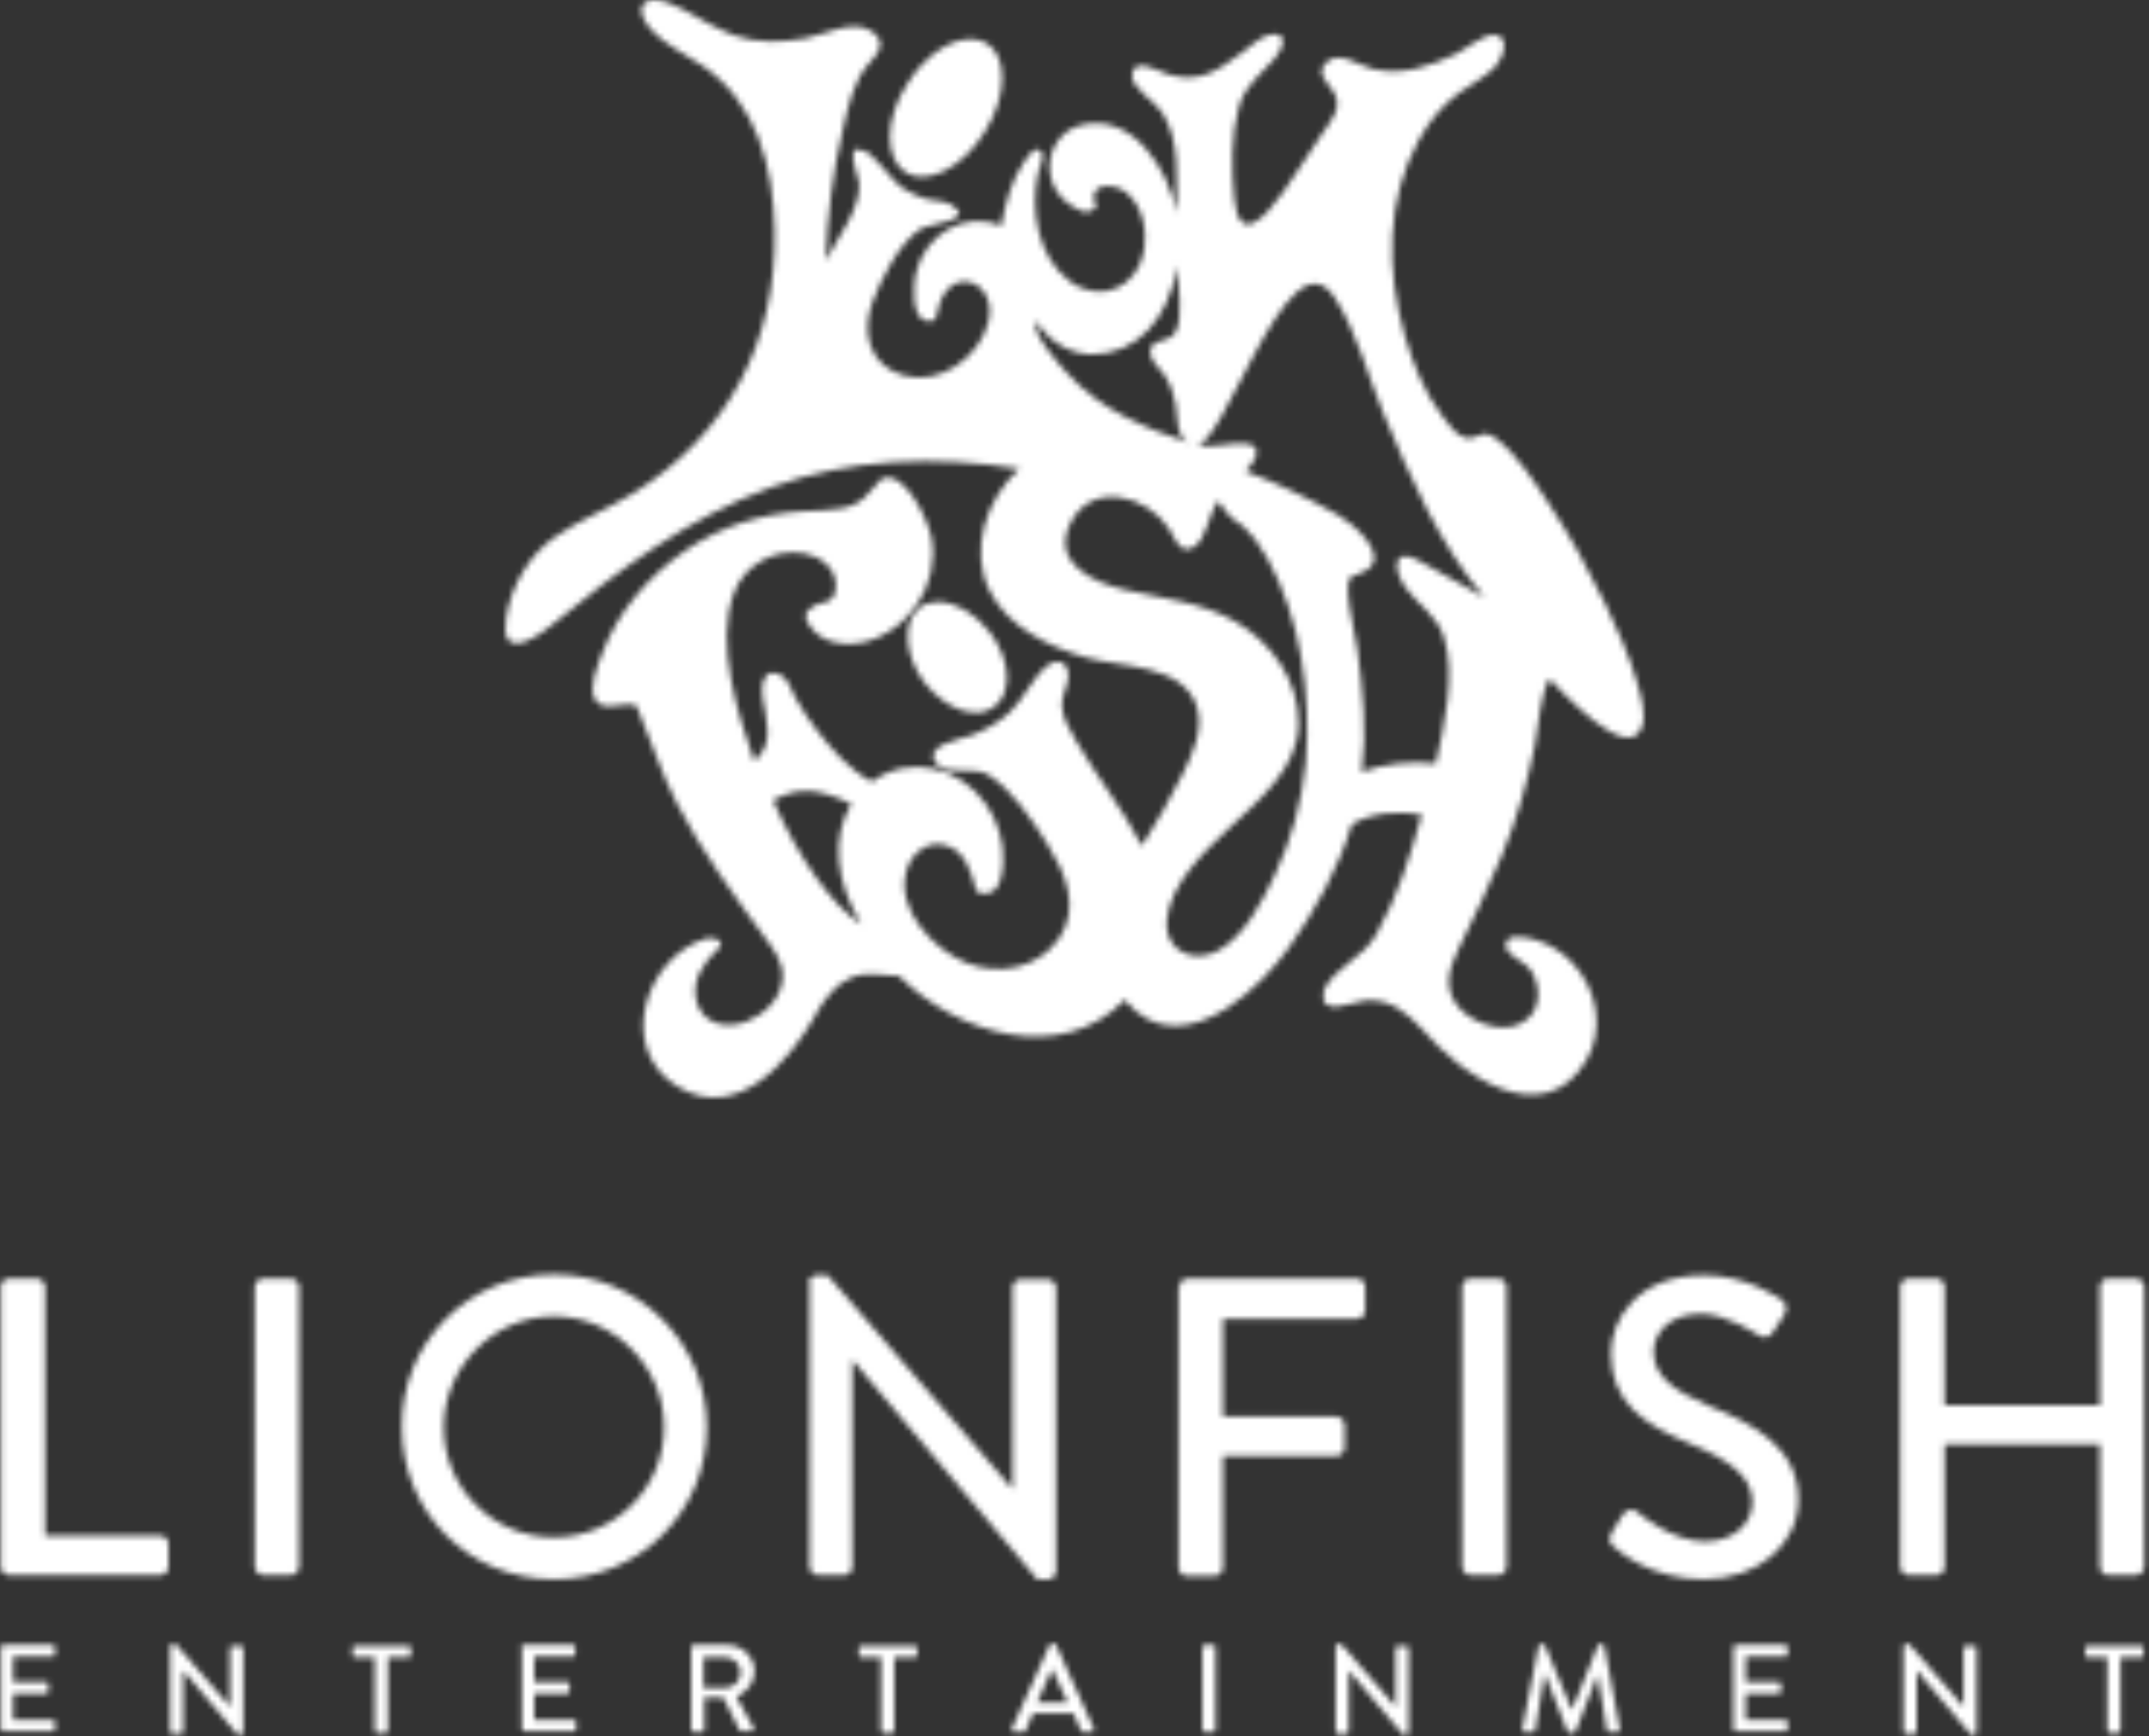 <?xml version="1.0" encoding="UTF-8"?>
<svg width="370px" height="299px" viewBox="0 0 370 299" version="1.1" xmlns="http://www.w3.org/2000/svg" xmlns:xlink="http://www.w3.org/1999/xlink">
    <rect x="0" y="0" width="370" height="299" fill="#333333" stroke="none"/>
    <!-- Generator: Sketch 47.1 (45422) - http://www.bohemiancoding.com/sketch -->
    <title>Tieup</title>
    <desc>Created with Sketch.</desc>
    <defs>
        <path d="M25.358,0.016 C25.473,0.005 25.591,0 25.711,0 C28.597,0 32.67,2.95 35.128,4.134 C36.492,4.791 37.845,5.529 39.271,6.046 C43.205,7.475 47.651,7.339 51.709,6.587 C54.932,5.991 59.545,3.426 62.649,5.145 C65.601,6.781 64.656,8.809 62.845,10.688 C59.917,13.724 58.994,18.559 58.061,22.563 C56.366,29.854 55.399,37.377 55.192,44.86 C57.05,41.227 61.423,35.679 60.899,31.321 C60.812,30.592 58.182,24.236 61.71,26.001 C63.034,26.001 66.653,31.143 68.034,32.128 C69.27,33.008 70.584,33.642 72.021,34.137 C73.354,34.597 75.598,34.528 76.749,35.236 C81.374,38.087 72.892,38.486 71.415,39.485 C67.784,41.94 64.731,48.026 63.229,52.017 C61.238,57.312 62.691,63.05 68.686,64.685 C74.831,66.36 81.401,61.648 83.091,55.76 C85.142,48.612 76.776,45.191 74.606,52.801 C74.246,54.064 74.479,55.692 72.453,55.263 C69.83,54.709 70.274,48.834 70.674,47.094 C72.174,40.542 78.921,36.173 85.376,38.905 C86.085,35.155 87.148,30.893 89.414,27.736 C89.891,27.073 90.937,25.317 91.964,25.851 C93.265,26.527 91.946,28.77 91.71,29.909 C90.409,36.191 91.633,44.118 97,48.293 C102.412,52.506 109.029,49.519 110.033,42.866 C110.544,39.476 109.629,35.303 106.824,33.075 C104.915,31.558 100.284,31.339 101.53,35.077 C102.281,35.828 100.898,36.378 100.396,36.495 C99.506,36.701 98.096,35.816 97.356,35.343 C95.465,34.134 94.146,32.211 93.814,29.979 C93.261,26.25 95.321,22.558 99.032,21.573 C107.98,19.201 114.278,29.297 115.558,36.637 C115.558,31.002 116.325,24.17 112.992,19.23 C111.779,17.432 107.767,15.104 107.907,12.957 C108.123,9.595 112.585,12.345 114.077,12.795 C119.565,14.448 122.596,12.194 126.904,9.021 C128.218,8.053 129.924,6.376 131.571,6.008 C134.832,5.282 134.104,8.167 132.521,10.02 C130.133,12.814 127.373,14.657 126.315,18.37 C124.94,23.189 125.031,29.274 125.521,34.211 C126.345,42.54 130.978,37.243 133.902,33.122 C136.239,29.827 138.372,26.389 140.632,23.042 C142.068,20.918 144.166,18.671 142.755,16.076 C141.807,14.335 139.068,12.542 141.653,10.507 C143.77,8.84 147.234,11.385 149.383,11.887 C151.846,12.463 154.304,12.392 156.756,11.826 C159.077,11.291 161.308,10.399 163.463,9.404 C165.147,8.626 168.438,5.888 170.255,6.008 C173.234,6.207 171.678,10.158 170.468,11.476 C168.765,13.33 166.137,14.538 164.123,16.064 C161.199,18.278 159.134,20.823 157.345,24.021 C154.469,29.161 153.049,34.816 152.746,40.574 C152.444,46.332 153.257,52.193 154.85,57.744 C156.258,62.651 158.266,67.699 161.406,71.779 C162.245,72.869 163.734,74.98 165.153,75.347 C166.171,75.609 166.834,75.35 167.438,75.091 C168.272,74.734 168.994,74.376 170.387,75.389 C174.228,78.184 177.247,83.089 179.828,86.981 C183.424,92.402 186.531,98.148 189.385,103.989 C191.469,108.345 193.498,112.813 194.839,117.464 C195.474,119.676 196.588,123.117 195.621,125.4 C193.058,131.443 181.704,118.847 179.75,116.892 C178.043,120.308 178.01,124.578 177.275,128.306 C175.984,134.865 174.078,141.334 171.502,147.502 C169.237,152.923 166.671,158.218 164.087,163.49 C162.38,166.97 161.402,170.505 164.369,173.705 C167.135,176.689 173.303,178.513 176.424,175.055 C178.436,172.825 178.084,169.299 176.471,166.965 C175.658,165.791 172.76,164.576 172.39,163.401 C171.473,160.496 175.666,161.335 177.341,161.841 C179.844,162.599 182.054,164.003 183.83,165.923 C187.988,170.416 189.326,177.261 186.095,182.653 C178.572,195.203 164.317,184.908 157.927,177.298 L157.785,177.298 L157.785,177.155 C155.201,174.416 152.5,172.15 148.572,172.275 C146.036,172.355 139.898,175.612 140.924,170.49 C142.961,166.412 147.563,165.098 149.91,161 C153.516,154.704 155.887,147.254 157.785,140.289 C153.961,139.65 149.129,139.87 145.741,141.99 C143.514,149.418 139.401,156.87 134.951,163.15 C132.5,166.608 128.635,170.798 124.298,173.589 C118.502,177.318 111.863,178.55 106.63,172.193 C101.132,177.872 93.908,179.327 86.818,178.122 C79.725,176.917 72.769,173.049 67.804,168.081 C65.022,168.081 62.377,167.234 59.649,168.322 C56.942,169.401 55.118,171.92 53.634,174.32 L53.634,174.461 L53.491,173.61 L53.634,174.461 C49.11,182.525 40.022,193.41 29.679,187.129 C18.982,180.636 24.111,164.61 34.788,161.557 C35.409,161.557 37.385,161.513 37.054,162.833 C37.054,162.976 36.912,163.259 36.629,163.401 C34.163,165.755 31.986,168.852 32.931,172.447 C33.96,176.361 37.972,177.252 41.416,175.965 C44.518,174.807 47.453,172.047 47.732,168.588 C47.962,165.724 46.289,163.637 44.706,161.477 C39.27,154.057 33.782,146.564 29.553,138.371 C26.73,132.897 25.007,127.191 22.601,121.572 C21.716,121.193 20.592,121.333 19.479,121.475 C17.896,121.673 16.334,121.874 15.515,120.579 C14.239,118.563 15.892,114.603 16.622,112.663 C19.379,105.331 24.616,99.228 31.02,94.809 C37.027,90.665 44.035,88.474 51.284,88.046 C53.501,87.916 55.761,87.938 57.949,87.531 C61.703,86.836 62.358,84.907 64.828,82.436 C68.881,80.814 72.876,89.854 73.389,92.631 C74.123,96.596 73.169,100.762 70.912,104.087 C68.426,107.747 64.183,110.687 59.673,110.87 C57.721,110.95 55.645,110.601 54.022,109.436 C52.87,108.612 50.539,106.017 52.5,104.839 C54.179,103.16 56.867,104.623 56.908,100.822 C56.942,97.797 54.166,95.776 51.472,95.304 C46.323,94.401 41.174,97.262 39.376,102.104 C36.123,110.853 40.039,122.994 42.865,131.071 C46.493,128.081 44.876,123.905 44.283,119.975 C43.947,117.76 44.665,114.666 47.589,116.349 C48.732,117.007 49.332,119.039 49.949,120.153 C51.036,122.116 52.268,123.991 53.648,125.76 C56.155,128.977 59.408,132.756 63.128,134.616 C69.647,129.82 78.44,132.152 82.84,138.596 C84.811,141.483 85.908,145.048 85.702,148.552 C85.61,150.142 85.376,152.575 83.903,153.515 C82.853,154.185 80.841,154.122 80.841,152.482 C80.049,149.74 79.066,146.712 76.108,145.668 C72.933,144.547 70.029,146.778 69.112,149.793 C67.08,156.461 73.605,163.432 79.247,165.753 C84.914,168.084 91.76,166.834 95.345,161.598 C99.054,156.185 96.353,150.157 93.218,145.179 C90.69,141.167 87.278,136.038 83.177,133.447 C80.707,131.888 76.142,133.648 74.385,131.66 C71.452,128.339 78.508,127.309 80.276,126.629 C82.711,125.691 84.938,124.441 86.857,122.666 C89.27,120.435 90.874,116.491 93.381,114.606 C95.219,113.224 97.031,114.109 96.94,116.53 C96.876,118.216 95.773,119.763 95.831,121.491 C95.904,123.638 97.238,125.798 98.278,127.598 C101.841,133.76 106.349,139.326 109.606,145.676 C112.098,141.758 114.469,137.584 116.549,133.434 C118.274,129.993 120.316,125.609 119.059,121.684 C116.694,114.298 105.843,114.947 99.86,113.202 C93.524,111.356 86.569,107.998 83.429,101.829 C79.81,94.721 82.862,85.841 88.493,80.735 C81.303,79.596 74.042,79.139 66.857,79.596 C59.673,80.053 52.565,81.424 45.68,83.942 C38.584,86.539 31.988,90.134 25.723,94.27 C19.55,98.344 13.697,102.944 8,107.632 C4.453,110.552 -0.962,113.542 0.147,106.372 C0.979,100.999 4.086,95.585 8.567,92.464 C12.793,89.521 17.764,87.622 22.138,84.888 C30.209,79.846 36.367,73.316 40.456,65.658 C44.546,58.001 46.569,49.216 46.37,39.663 C46.145,28.764 43.342,17.757 34.005,11.35 C31.116,9.366 27.325,7.648 24.992,4.998 C23.506,3.311 22.266,0.297 25.358,0.016 Z M115.699,45.852 C114.176,55.003 108.726,61.035 100.935,61.035 C100.757,61.035 100.577,61.031 100.396,61.025 C94.444,60.6 91.327,55.354 91.327,55.211 C90.554,57.531 95.437,62.823 96.699,64.216 C102.522,70.644 109.946,73.663 117.967,76.34 C115.342,75.464 115.819,71.809 115.438,69.648 C115.107,67.786 114.479,66.103 113.442,64.516 C112.785,63.51 111.438,62.502 111.149,61.305 C110.393,58.156 113.968,59.23 115.238,57.435 C116.938,55.031 115.699,48.636 115.699,45.852 Z M129.06,60.836 C124.998,68.35 121.328,76.63 119.07,76.629 C119.033,76.629 118.995,76.627 118.959,76.622 C120.715,76.999 122.254,76.797 123.791,76.593 C124.919,76.445 126.045,76.297 127.259,76.375 C130.888,76.614 128.993,79.627 127.46,81.159 C132.926,83.212 138.275,85.832 143.373,88.689 C145.69,89.987 152.389,95.504 148.32,98.176 C146.024,99.683 144.92,98.318 145.082,101.952 C145.228,105.263 146.296,108.625 146.722,111.917 C147.612,118.83 148.388,125.968 147.442,132.915 C151.52,131.491 155.903,131.007 160.195,131.497 C161.612,125.11 163.708,116.16 161.595,109.698 C160.389,106.011 157.377,104.308 155.161,101.415 C152.704,98.206 152.639,93.753 157.644,96.757 C161.47,98.885 165.296,101.011 168.555,102.854 C160.9,93.919 155.674,81.948 151.178,71.17 C148.476,64.695 146.632,57.099 142.752,51.194 C138.654,44.957 133.61,52.415 129.06,60.836 Z M113.902,158.441 C113.518,162.294 116.208,164.632 119.347,164.632 C119.348,164.632 119.348,164.632 119.349,164.632 C120.49,164.632 121.689,164.323 122.822,163.668 C127.401,161.014 130.314,155.267 132.487,150.669 C135.382,144.542 137.131,138.109 137.806,131.356 C138.793,119.738 136.935,106.348 131.145,96.048 C131.004,95.907 130.861,95.765 130.861,95.623 C129.738,93.512 128.473,91.96 127.207,90.829 C127.256,90.869 127.358,90.943 127.46,90.943 L125.478,89.525 C124.485,88.676 123.777,87.966 122.786,86.265 C121.086,88.305 120.785,92.932 118.468,94.258 C116.102,95.612 115.199,92.483 114.245,91.018 C110.548,85.34 100.976,82.725 97.32,90.061 C93.862,97.002 101.28,100.335 106.701,101.579 C113.079,103.043 119.891,103.705 125.661,107.021 C131.955,110.636 136.698,117.25 136.581,124.753 C136.46,132.457 129.544,137.972 124.434,142.795 C120.17,146.819 114.522,152.222 113.902,158.441 Z M46.123,137.879 C50.516,147.804 56.326,156.028 61.286,159.148 C56.893,151.916 56.043,144.259 59.584,138.445 C53.634,135.609 50.375,135.609 46.265,137.735 L46.123,137.879 Z M127.207,90.829 C127.198,90.82 127.188,90.812 127.178,90.803 C127.178,90.803 127.189,90.813 127.207,90.829 Z" id="path-1"></path>
        <path d="M3.226,8.425 C-0.736,14.51 -0.736,21.302 2.944,23.708 C6.481,25.972 12.708,23 16.528,16.773 C20.491,10.548 20.491,3.755 16.953,1.491 C16.122,0.98 15.16,0.735 14.127,0.735 C10.584,0.735 6.185,3.604 3.226,8.425 Z" id="path-3"></path>
        <path d="M2.207,1.707 C-0.622,4.113 -0.34,9.915 3.198,14.585 C6.877,19.255 12.255,21.094 15.227,18.689 C18.34,16.283 18.057,10.623 14.378,5.811 C11.796,2.534 8.377,0.65 5.491,0.65 C4.265,0.65 3.136,0.99 2.207,1.707 Z" id="path-5"></path>
        <path d="M1.557,0.18 C0.707,0.18 0.142,0.887 0.142,1.595 L0.142,49.848 C0.142,50.557 0.707,51.264 1.557,51.264 L27.595,51.264 C28.443,51.264 29.009,50.557 29.009,49.848 L29.009,45.887 C29.009,45.18 28.443,44.472 27.595,44.472 L7.783,44.472 L7.783,1.595 C7.783,0.887 7.076,0.18 6.368,0.18 L1.557,0.18 Z" id="path-7"></path>
        <path d="M2.283,0.18 C1.576,0.18 0.868,0.887 0.868,1.595 L0.868,49.848 C0.868,50.557 1.576,51.264 2.283,51.264 L7.095,51.264 C7.802,51.264 8.509,50.557 8.509,49.848 L8.509,1.595 C8.509,0.887 7.802,0.18 7.095,0.18 L2.283,0.18 Z" id="path-9"></path>
        <path d="M0.198,26.792 C0.057,12.217 11.66,0.472 26.377,0.472 C40.953,0.472 52.699,12.217 52.699,26.792 C52.699,41.369 41.094,52.971 26.377,52.971 C11.66,52.971 0.198,41.369 0.198,26.792 Z M7.415,26.792 C7.415,37.264 15.906,45.755 26.377,45.755 C36.849,45.755 45.34,37.264 45.34,26.792 C45.34,16.462 36.849,7.689 26.377,7.689 C16.047,7.689 7.415,16.321 7.415,26.792 Z" id="path-11"></path>
        <path d="M1.66,0.613 C0.952,0.613 0.245,1.18 0.245,1.887 L0.386,1.887 L0.386,50.848 C0.386,51.557 1.095,52.264 1.802,52.264 L6.33,52.264 C7.18,52.264 7.745,51.557 7.745,50.848 L7.745,15.33 L7.887,15.33 L39.585,52.971 L41.424,52.971 C42.132,52.971 42.84,52.405 42.84,51.698 L42.84,2.736 C42.84,2.029 42.132,1.32 41.424,1.32 L36.755,1.32 C35.906,1.32 35.34,2.029 35.34,2.736 L35.34,37.264 L35.198,37.264 L3.5,0.613 L1.66,0.613 Z" id="path-13"></path>
        <path d="M2.482,0.18 C1.632,0.18 1.067,0.887 1.067,1.595 L0.924,1.595 L0.924,49.991 C0.924,50.698 1.491,51.405 2.34,51.405 L7.152,51.405 C7.858,51.405 8.566,50.698 8.566,49.991 L8.566,30.745 L28.095,30.745 C28.802,30.745 29.509,30.038 29.509,29.33 L29.509,25.368 C29.509,24.66 28.802,23.954 28.095,23.954 L8.566,23.954 L8.566,7.114 L31.632,7.114 C32.481,7.114 33.047,6.405 33.047,5.698 L33.047,1.595 C33.047,0.887 32.481,0.18 31.632,0.18 L2.482,0.18 Z" id="path-15"></path>
        <path d="M2.16,0.18 C1.453,0.18 0.745,0.887 0.745,1.595 L0.745,49.848 C0.745,50.557 1.453,51.264 2.16,51.264 L6.972,51.264 C7.68,51.264 8.387,50.557 8.387,49.848 L8.387,1.595 C8.387,0.887 7.68,0.18 6.972,0.18 L2.16,0.18 Z" id="path-17"></path>
        <path d="M0.358,14.056 C0.358,22.547 6.16,26.368 13.66,29.481 C20.877,32.453 24.699,35.283 24.699,39.67 C24.699,43.349 21.585,46.462 16.491,46.462 C10.972,46.462 5.312,41.792 4.887,41.369 C4.038,40.66 3.047,40.944 2.34,41.934 C1.774,42.925 1.207,43.915 0.5,44.906 C-0.207,46.18 0.217,46.745 0.642,47.17 C1.774,48.302 7.434,52.971 16.348,52.971 C25.83,52.971 32.623,46.887 32.623,39.245 C32.623,30.471 25.405,26.368 16.915,22.972 C10.972,20.425 7.716,17.877 7.716,13.774 C7.716,11.085 9.84,7.264 15.924,7.264 C20.17,7.264 25.265,10.661 25.83,10.943 C26.82,11.652 27.812,11.227 28.377,10.237 C28.943,9.245 29.651,8.255 30.216,7.405 C30.925,6.273 30.359,5.283 29.793,4.858 C29.085,4.434 23.707,0.613 16.348,0.613 C4.745,0.613 0.358,8.396 0.358,14.056 Z" id="path-19"></path>
        <path d="M35.971,0.18 C35.123,0.18 34.557,0.887 34.557,1.595 L34.557,21.972 L7.811,21.972 L7.811,1.595 C7.811,0.887 7.245,0.18 6.397,0.18 L1.585,0.18 C0.877,0.18 0.169,0.887 0.169,1.595 L0.169,49.848 C0.169,50.557 0.877,51.264 1.585,51.264 L6.397,51.264 C7.245,51.264 7.811,50.557 7.811,49.848 L7.811,28.764 L34.557,28.764 L34.557,49.848 C34.557,50.557 35.123,51.264 35.971,51.264 L40.783,51.264 C41.49,51.264 42.199,50.557 42.199,49.848 L42.199,1.595 C42.199,0.887 41.49,0.18 40.783,0.18 L35.971,0.18 Z" id="path-21"></path>
        <path d="M0.566,0.292 C0.283,0.292 0.142,0.434 0.142,0.716 L0.142,14.727 C0.142,15.01 0.283,15.152 0.566,15.152 L9.056,15.152 C9.34,15.152 9.481,15.01 9.481,14.727 L9.481,13.594 C9.481,13.312 9.34,13.17 9.056,13.17 L2.264,13.17 L2.264,8.642 L7.924,8.642 C8.208,8.642 8.349,8.5 8.349,8.217 L8.349,7.085 C8.349,6.802 8.208,6.66 7.924,6.66 L2.264,6.66 L2.264,2.273 L9.056,2.273 C9.34,2.273 9.481,2.132 9.481,1.849 L9.481,0.716 C9.481,0.434 9.34,0.292 9.056,0.292 L0.566,0.292 Z" id="path-23"></path>
        <path d="M0.717,0.151 C0.434,0.151 0.293,0.292 0.293,0.575 L0.293,15.152 C0.293,15.433 0.434,15.575 0.717,15.575 L2.132,15.575 C2.415,15.575 2.556,15.433 2.556,15.152 L2.556,4.68 L11.896,15.717 L12.463,15.717 C12.745,15.717 12.887,15.575 12.887,15.292 L12.887,0.859 C12.887,0.575 12.745,0.434 12.463,0.434 L11.047,0.434 C10.764,0.434 10.622,0.575 10.622,0.859 L10.622,10.905 L1.283,0.151 L0.717,0.151 Z" id="path-25"></path>
        <path d="M1.132,0.434 C0.849,0.434 0.707,0.575 0.707,0.859 L0.707,1.99 C0.707,2.273 0.849,2.415 1.132,2.415 L4.528,2.415 L4.528,15.01 C4.528,15.292 4.67,15.433 4.953,15.433 L6.368,15.433 C6.651,15.433 6.792,15.292 6.792,15.01 L6.792,2.415 L10.33,2.415 C10.614,2.415 10.755,2.273 10.755,1.99 L10.755,0.859 C10.755,0.575 10.614,0.434 10.33,0.434 L1.132,0.434 Z" id="path-27"></path>
        <path d="M1.142,0.292 C0.858,0.292 0.717,0.434 0.717,0.716 L0.858,0.716 L0.858,14.727 C0.858,15.01 1,15.152 1.283,15.152 L9.774,15.152 C10.056,15.152 10.199,15.01 10.199,14.727 L10.199,13.594 C10.199,13.312 10.056,13.17 9.774,13.17 L2.981,13.17 L2.981,8.642 L8.642,8.642 C8.924,8.642 9.065,8.5 9.065,8.217 L9.065,7.085 C9.065,6.802 8.924,6.66 8.642,6.66 L2.981,6.66 L2.981,2.273 L9.632,2.273 C9.915,2.273 10.056,2.132 10.056,1.849 L10.056,0.716 C10.056,0.434 9.915,0.292 9.632,0.292 L1.142,0.292 Z" id="path-29"></path>
        <path d="M0.434,0.292 L6.236,0.292 C8.784,0.292 10.906,2.273 10.906,4.82 C10.906,6.802 9.632,8.358 7.793,9.208 L10.764,14.585 C10.906,14.868 10.764,15.152 10.34,15.152 L8.641,15.152 C8.5,15.152 8.359,15.01 8.359,15.01 L5.528,9.348 L2.274,9.348 L2.274,14.868 C2.274,15.152 2.133,15.292 1.849,15.292 L0.434,15.292 C0.151,15.292 0.009,15.152 0.009,14.868 L0.009,0.716 C0.009,0.434 0.151,0.292 0.434,0.292 Z M2.133,2.415 L2.133,7.652 L5.953,7.652 C7.368,7.652 8.5,6.519 8.5,4.962 C8.5,3.547 7.227,2.415 5.953,2.415 L2.133,2.415 Z" id="path-31"></path>
        <path d="M1.302,0.434 C1.019,0.434 0.878,0.575 0.878,0.859 L0.878,1.99 C0.878,2.273 1.019,2.415 1.302,2.415 L4.698,2.415 L4.698,15.01 C4.698,15.292 4.84,15.433 5.122,15.433 L6.538,15.433 C6.82,15.433 6.963,15.292 6.963,15.01 L6.963,2.415 L10.5,2.415 C10.783,2.415 10.924,2.273 10.924,1.99 L10.924,0.859 C10.924,0.575 10.783,0.434 10.5,0.434 L1.302,0.434 Z" id="path-33"></path>
        <path d="M7.132,0.01 L7.415,0.01 C7.557,0.01 7.698,0.151 7.84,0.292 L14.349,14.727 C14.49,15.01 14.349,15.292 13.925,15.292 L12.509,15.292 C12.227,15.292 12.085,15.152 12.085,15.01 L10.811,12.038 L3.878,12.038 C3.453,13.028 3.028,14.018 2.604,15.01 C2.604,15.152 2.32,15.292 2.179,15.292 L0.764,15.292 C0.198,15.292 0.057,15.01 0.198,14.727 L6.707,0.292 C6.707,0.151 6.991,0.01 7.132,0.01 Z M7.132,4.396 L4.585,10.198 L9.821,10.198 L7.132,4.396 Z" id="path-35"></path>
        <path d="M0.453,0.292 C0.17,0.292 0.029,0.434 0.029,0.716 L0.029,14.868 C0.029,15.152 0.17,15.292 0.453,15.292 L1.868,15.292 C2.152,15.292 2.293,15.152 2.293,14.868 L2.293,0.716 C2.293,0.434 2.152,0.292 1.868,0.292 L0.453,0.292 Z" id="path-37"></path>
        <path d="M1.377,0.151 C1.095,0.151 0.953,0.292 0.953,0.575 L0.953,15.152 C0.953,15.433 1.095,15.575 1.377,15.575 L2.793,15.575 C3.076,15.575 3.217,15.433 3.217,15.152 L3.217,4.68 L12.557,15.717 L13.123,15.717 C13.406,15.717 13.547,15.575 13.547,15.292 L13.547,0.859 C13.547,0.575 13.264,0.434 13.123,0.434 L11.707,0.434 C11.425,0.434 11.284,0.575 11.284,0.859 L11.284,10.905 L1.943,0.151 L1.377,0.151 Z" id="path-39"></path>
        <path d="M13.518,0.151 C13.377,0.151 13.095,0.292 13.095,0.434 L8.707,11.33 L8.567,11.33 L4.038,0.434 C3.897,0.292 3.755,0.151 3.613,0.151 L3.331,0.151 C3.188,0.151 2.906,0.292 2.906,0.434 L0.075,14.868 C0.075,15.152 0.216,15.292 0.5,15.292 L1.915,15.292 C2.057,15.292 2.34,15.152 2.34,15.01 L3.897,5.387 L4.038,5.387 L7.858,15.152 C8,15.292 8.142,15.433 8.283,15.433 L8.848,15.433 C9.132,15.433 9.273,15.292 9.273,15.152 L13.095,5.387 L14.652,15.01 C14.652,15.152 14.933,15.292 15.076,15.292 L16.49,15.292 C16.774,15.292 16.915,15.152 16.915,14.868 L14.227,0.434 C14.085,0.292 13.943,0.151 13.802,0.151 L13.518,0.151 Z" id="path-41"></path>
        <path d="M0.868,0.292 C0.585,0.292 0.443,0.434 0.443,0.716 L0.443,14.727 C0.443,15.01 0.585,15.152 0.868,15.152 L9.359,15.152 C9.641,15.152 9.784,15.01 9.784,14.727 L9.784,13.594 C9.784,13.312 9.641,13.17 9.359,13.17 L2.566,13.17 L2.566,8.642 L8.227,8.642 C8.51,8.642 8.651,8.5 8.651,8.217 L8.651,7.085 C8.651,6.802 8.368,6.66 8.227,6.66 L2.566,6.66 L2.566,2.273 L9.359,2.273 C9.641,2.273 9.784,2.132 9.784,1.849 L9.784,0.716 C9.784,0.434 9.641,0.292 9.359,0.292 L0.868,0.292 Z" id="path-43"></path>
        <path d="M1.16,0.151 C0.877,0.151 0.736,0.292 0.736,0.575 L0.736,15.152 C0.736,15.433 0.877,15.575 1.16,15.575 L2.575,15.575 C2.859,15.575 3,15.433 3,15.152 L3,4.68 L12.34,15.717 L12.905,15.717 C13.189,15.717 13.33,15.575 13.33,15.292 L13.33,0.859 C13.33,0.575 13.047,0.434 12.905,0.434 L11.491,0.434 C11.207,0.434 11.067,0.575 11.067,0.859 L11.067,10.905 L1.727,0.151 L1.16,0.151 Z" id="path-45"></path>
        <path d="M0.434,0.434 C0.151,0.434 0.01,0.575 0.01,0.859 L0.01,1.99 C0.01,2.273 0.151,2.415 0.434,2.415 L3.83,2.415 L3.83,15.01 C3.83,15.292 3.971,15.433 4.255,15.433 L5.67,15.433 C5.953,15.433 6.095,15.292 6.095,15.01 L6.095,2.415 L9.632,2.415 C9.915,2.415 10.056,2.273 10.056,1.99 L10.056,0.859 C10.056,0.575 9.915,0.434 9.632,0.434 L0.434,0.434 Z" id="path-47"></path>
    </defs>
    <g id="Page-1" stroke="none" stroke-width="1" fill="none" fill-rule="evenodd">
        <g id="Tieup">
            <g id="Logo" transform="translate(87, 0)">
                <g id="Main">
                    <mask id="mask-2" fill="white">
                        <use xlink:href="#path-1"></use>
                    </mask>
                    <g id="Clip-5"></g>
                    <polygon id="Fill-4" fill="#FFFFFF" mask="url(#mask-2)" points="-6 192 200 192 200 -6 -6 -6"></polygon>
                </g>
                <g id="Dot" transform="translate(66, 6)">
                    <mask id="mask-4" fill="white">
                        <use xlink:href="#path-3"></use>
                    </mask>
                    <g id="Clip-2"></g>
                    <polygon id="Fill-1" fill="#FFFFFF" mask="url(#mask-4)" points="-4.782 29.463 24.555 29.463 24.555 -4.266 -4.782 -4.266"></polygon>
                </g>
                <g id="Dot" transform="translate(69, 103)">
                    <mask id="mask-6" fill="white">
                        <use xlink:href="#path-5"></use>
                    </mask>
                    <g id="Clip-8"></g>
                    <polygon id="Fill-7" fill="#FFFFFF" mask="url(#mask-6)" points="-4.709 24.746 22.367 24.746 22.367 -4.349 -4.709 -4.349"></polygon>
                </g>
            </g>
            <g id="Wordmark" transform="translate(0, 219)">
                <g id="Group-12" transform="translate(0, 1)">
                    <mask id="mask-8" fill="white">
                        <use xlink:href="#path-7"></use>
                    </mask>
                    <g id="Clip-11"></g>
                    <polygon id="Fill-10" fill="#FFFFFF" mask="url(#mask-8)" points="-4.858 56.264 34.01 56.264 34.01 -4.82 -4.858 -4.82"></polygon>
                </g>
                <g id="Group-15" transform="translate(43, 1)">
                    <mask id="mask-10" fill="white">
                        <use xlink:href="#path-9"></use>
                    </mask>
                    <g id="Clip-14"></g>
                    <polygon id="Fill-13" fill="#FFFFFF" mask="url(#mask-10)" points="-4.132 56.264 13.509 56.264 13.509 -4.82 -4.132 -4.82"></polygon>
                </g>
                <g id="Group-18" transform="translate(69, 0)">
                    <mask id="mask-12" fill="white">
                        <use xlink:href="#path-11"></use>
                    </mask>
                    <g id="Clip-17"></g>
                    <polygon id="Fill-16" fill="#FFFFFF" mask="url(#mask-12)" points="-4.803 57.972 57.698 57.972 57.698 -4.528 -4.803 -4.528"></polygon>
                </g>
                <g id="Group-21" transform="translate(139, 0)">
                    <mask id="mask-14" fill="white">
                        <use xlink:href="#path-13"></use>
                    </mask>
                    <g id="Clip-20"></g>
                    <polygon id="Fill-19" fill="#FFFFFF" mask="url(#mask-14)" points="-4.755 57.972 47.84 57.972 47.84 -4.386 -4.755 -4.386"></polygon>
                </g>
                <g id="Group-24" transform="translate(202, 1)">
                    <mask id="mask-16" fill="white">
                        <use xlink:href="#path-15"></use>
                    </mask>
                    <g id="Clip-23"></g>
                    <polygon id="Fill-22" fill="#FFFFFF" mask="url(#mask-16)" points="-4.075 56.405 38.047 56.405 38.047 -4.821 -4.075 -4.821"></polygon>
                </g>
                <g id="Group-27" transform="translate(251, 1)">
                    <mask id="mask-18" fill="white">
                        <use xlink:href="#path-17"></use>
                    </mask>
                    <g id="Clip-26"></g>
                    <polygon id="Fill-25" fill="#FFFFFF" mask="url(#mask-18)" points="-4.255 56.264 13.387 56.264 13.387 -4.82 -4.255 -4.82"></polygon>
                </g>
                <g id="Group-30" transform="translate(277, 0)">
                    <mask id="mask-20" fill="white">
                        <use xlink:href="#path-19"></use>
                    </mask>
                    <g id="Clip-29"></g>
                    <polygon id="Fill-28" fill="#FFFFFF" mask="url(#mask-20)" points="-4.878 57.972 37.623 57.972 37.623 -4.386 -4.878 -4.386"></polygon>
                </g>
                <g id="Group-33" transform="translate(327, 1)">
                    <mask id="mask-22" fill="white">
                        <use xlink:href="#path-21"></use>
                    </mask>
                    <g id="Clip-32"></g>
                    <polygon id="Fill-31" fill="#FFFFFF" mask="url(#mask-22)" points="-4.83 56.264 47.198 56.264 47.198 -4.82 -4.83 -4.82"></polygon>
                </g>
                <g id="Group-36" transform="translate(0, 64)">
                    <mask id="mask-24" fill="white">
                        <use xlink:href="#path-23"></use>
                    </mask>
                    <g id="Clip-35"></g>
                    <polygon id="Fill-34" fill="#FFFFFF" mask="url(#mask-24)" points="-4.858 20.151 14.481 20.151 14.481 -4.708 -4.858 -4.708"></polygon>
                </g>
                <g id="Group-39" transform="translate(29, 64)">
                    <mask id="mask-26" fill="white">
                        <use xlink:href="#path-25"></use>
                    </mask>
                    <g id="Clip-38"></g>
                    <polygon id="Fill-37" fill="#FFFFFF" mask="url(#mask-26)" points="-4.708 20.717 17.886 20.717 17.886 -4.848 -4.708 -4.848"></polygon>
                </g>
                <g id="Group-42" transform="translate(60, 64)">
                    <mask id="mask-28" fill="white">
                        <use xlink:href="#path-27"></use>
                    </mask>
                    <g id="Clip-41"></g>
                    <polygon id="Fill-40" fill="#FFFFFF" mask="url(#mask-28)" points="-4.292 20.434 15.755 20.434 15.755 -4.566 -4.292 -4.566"></polygon>
                </g>
                <g id="Group-45" transform="translate(89, 64)">
                    <mask id="mask-30" fill="white">
                        <use xlink:href="#path-29"></use>
                    </mask>
                    <g id="Clip-44"></g>
                    <polygon id="Fill-43" fill="#FFFFFF" mask="url(#mask-30)" points="-4.283 20.151 15.198 20.151 15.198 -4.708 -4.283 -4.708"></polygon>
                </g>
                <g id="Group-48" transform="translate(119, 64)">
                    <mask id="mask-32" fill="white">
                        <use xlink:href="#path-31"></use>
                    </mask>
                    <g id="Clip-47"></g>
                    <polygon id="Fill-46" fill="#FFFFFF" mask="url(#mask-32)" points="-4.991 20.292 15.905 20.292 15.905 -4.708 -4.991 -4.708"></polygon>
                </g>
                <g id="Group-51" transform="translate(147, 64)">
                    <mask id="mask-34" fill="white">
                        <use xlink:href="#path-33"></use>
                    </mask>
                    <g id="Clip-50"></g>
                    <polygon id="Fill-49" fill="#FFFFFF" mask="url(#mask-34)" points="-4.123 20.434 15.924 20.434 15.924 -4.566 -4.123 -4.566"></polygon>
                </g>
                <g id="Group-54" transform="translate(174, 64)">
                    <mask id="mask-36" fill="white">
                        <use xlink:href="#path-35"></use>
                    </mask>
                    <g id="Clip-53"></g>
                    <polygon id="Fill-52" fill="#FFFFFF" mask="url(#mask-36)" points="-4.853 20.292 19.402 20.292 19.402 -4.99 -4.853 -4.99"></polygon>
                </g>
                <g id="Group-57" transform="translate(207, 64)">
                    <mask id="mask-38" fill="white">
                        <use xlink:href="#path-37"></use>
                    </mask>
                    <g id="Clip-56"></g>
                    <polygon id="Fill-55" fill="#FFFFFF" mask="url(#mask-38)" points="-4.972 20.292 7.292 20.292 7.292 -4.708 -4.972 -4.708"></polygon>
                </g>
                <g id="Group-60" transform="translate(229, 64)">
                    <mask id="mask-40" fill="white">
                        <use xlink:href="#path-39"></use>
                    </mask>
                    <g id="Clip-59"></g>
                    <polygon id="Fill-58" fill="#FFFFFF" mask="url(#mask-40)" points="-4.047 20.717 18.547 20.717 18.547 -4.848 -4.047 -4.848"></polygon>
                </g>
                <g id="Group-63" transform="translate(262, 64)">
                    <mask id="mask-42" fill="white">
                        <use xlink:href="#path-41"></use>
                    </mask>
                    <g id="Clip-62"></g>
                    <polygon id="Fill-61" fill="#FFFFFF" mask="url(#mask-42)" points="-4.925 20.434 21.915 20.434 21.915 -4.848 -4.925 -4.848"></polygon>
                </g>
                <g id="Group-66" transform="translate(298, 64)">
                    <mask id="mask-44" fill="white">
                        <use xlink:href="#path-43"></use>
                    </mask>
                    <g id="Clip-65"></g>
                    <polygon id="Fill-64" fill="#FFFFFF" mask="url(#mask-44)" points="-4.557 20.151 14.783 20.151 14.783 -4.708 -4.557 -4.708"></polygon>
                </g>
                <g id="Group-69" transform="translate(327, 64)">
                    <mask id="mask-46" fill="white">
                        <use xlink:href="#path-45"></use>
                    </mask>
                    <g id="Clip-68"></g>
                    <polygon id="Fill-67" fill="#FFFFFF" mask="url(#mask-46)" points="-4.265 20.717 18.33 20.717 18.33 -4.848 -4.265 -4.848"></polygon>
                </g>
                <g id="Group-72" transform="translate(359, 64)">
                    <mask id="mask-48" fill="white">
                        <use xlink:href="#path-47"></use>
                    </mask>
                    <g id="Clip-71"></g>
                    <polygon id="Fill-70" fill="#FFFFFF" mask="url(#mask-48)" points="-4.99 20.434 15.057 20.434 15.057 -4.566 -4.99 -4.566"></polygon>
                </g>
            </g>
        </g>
    </g>
</svg>